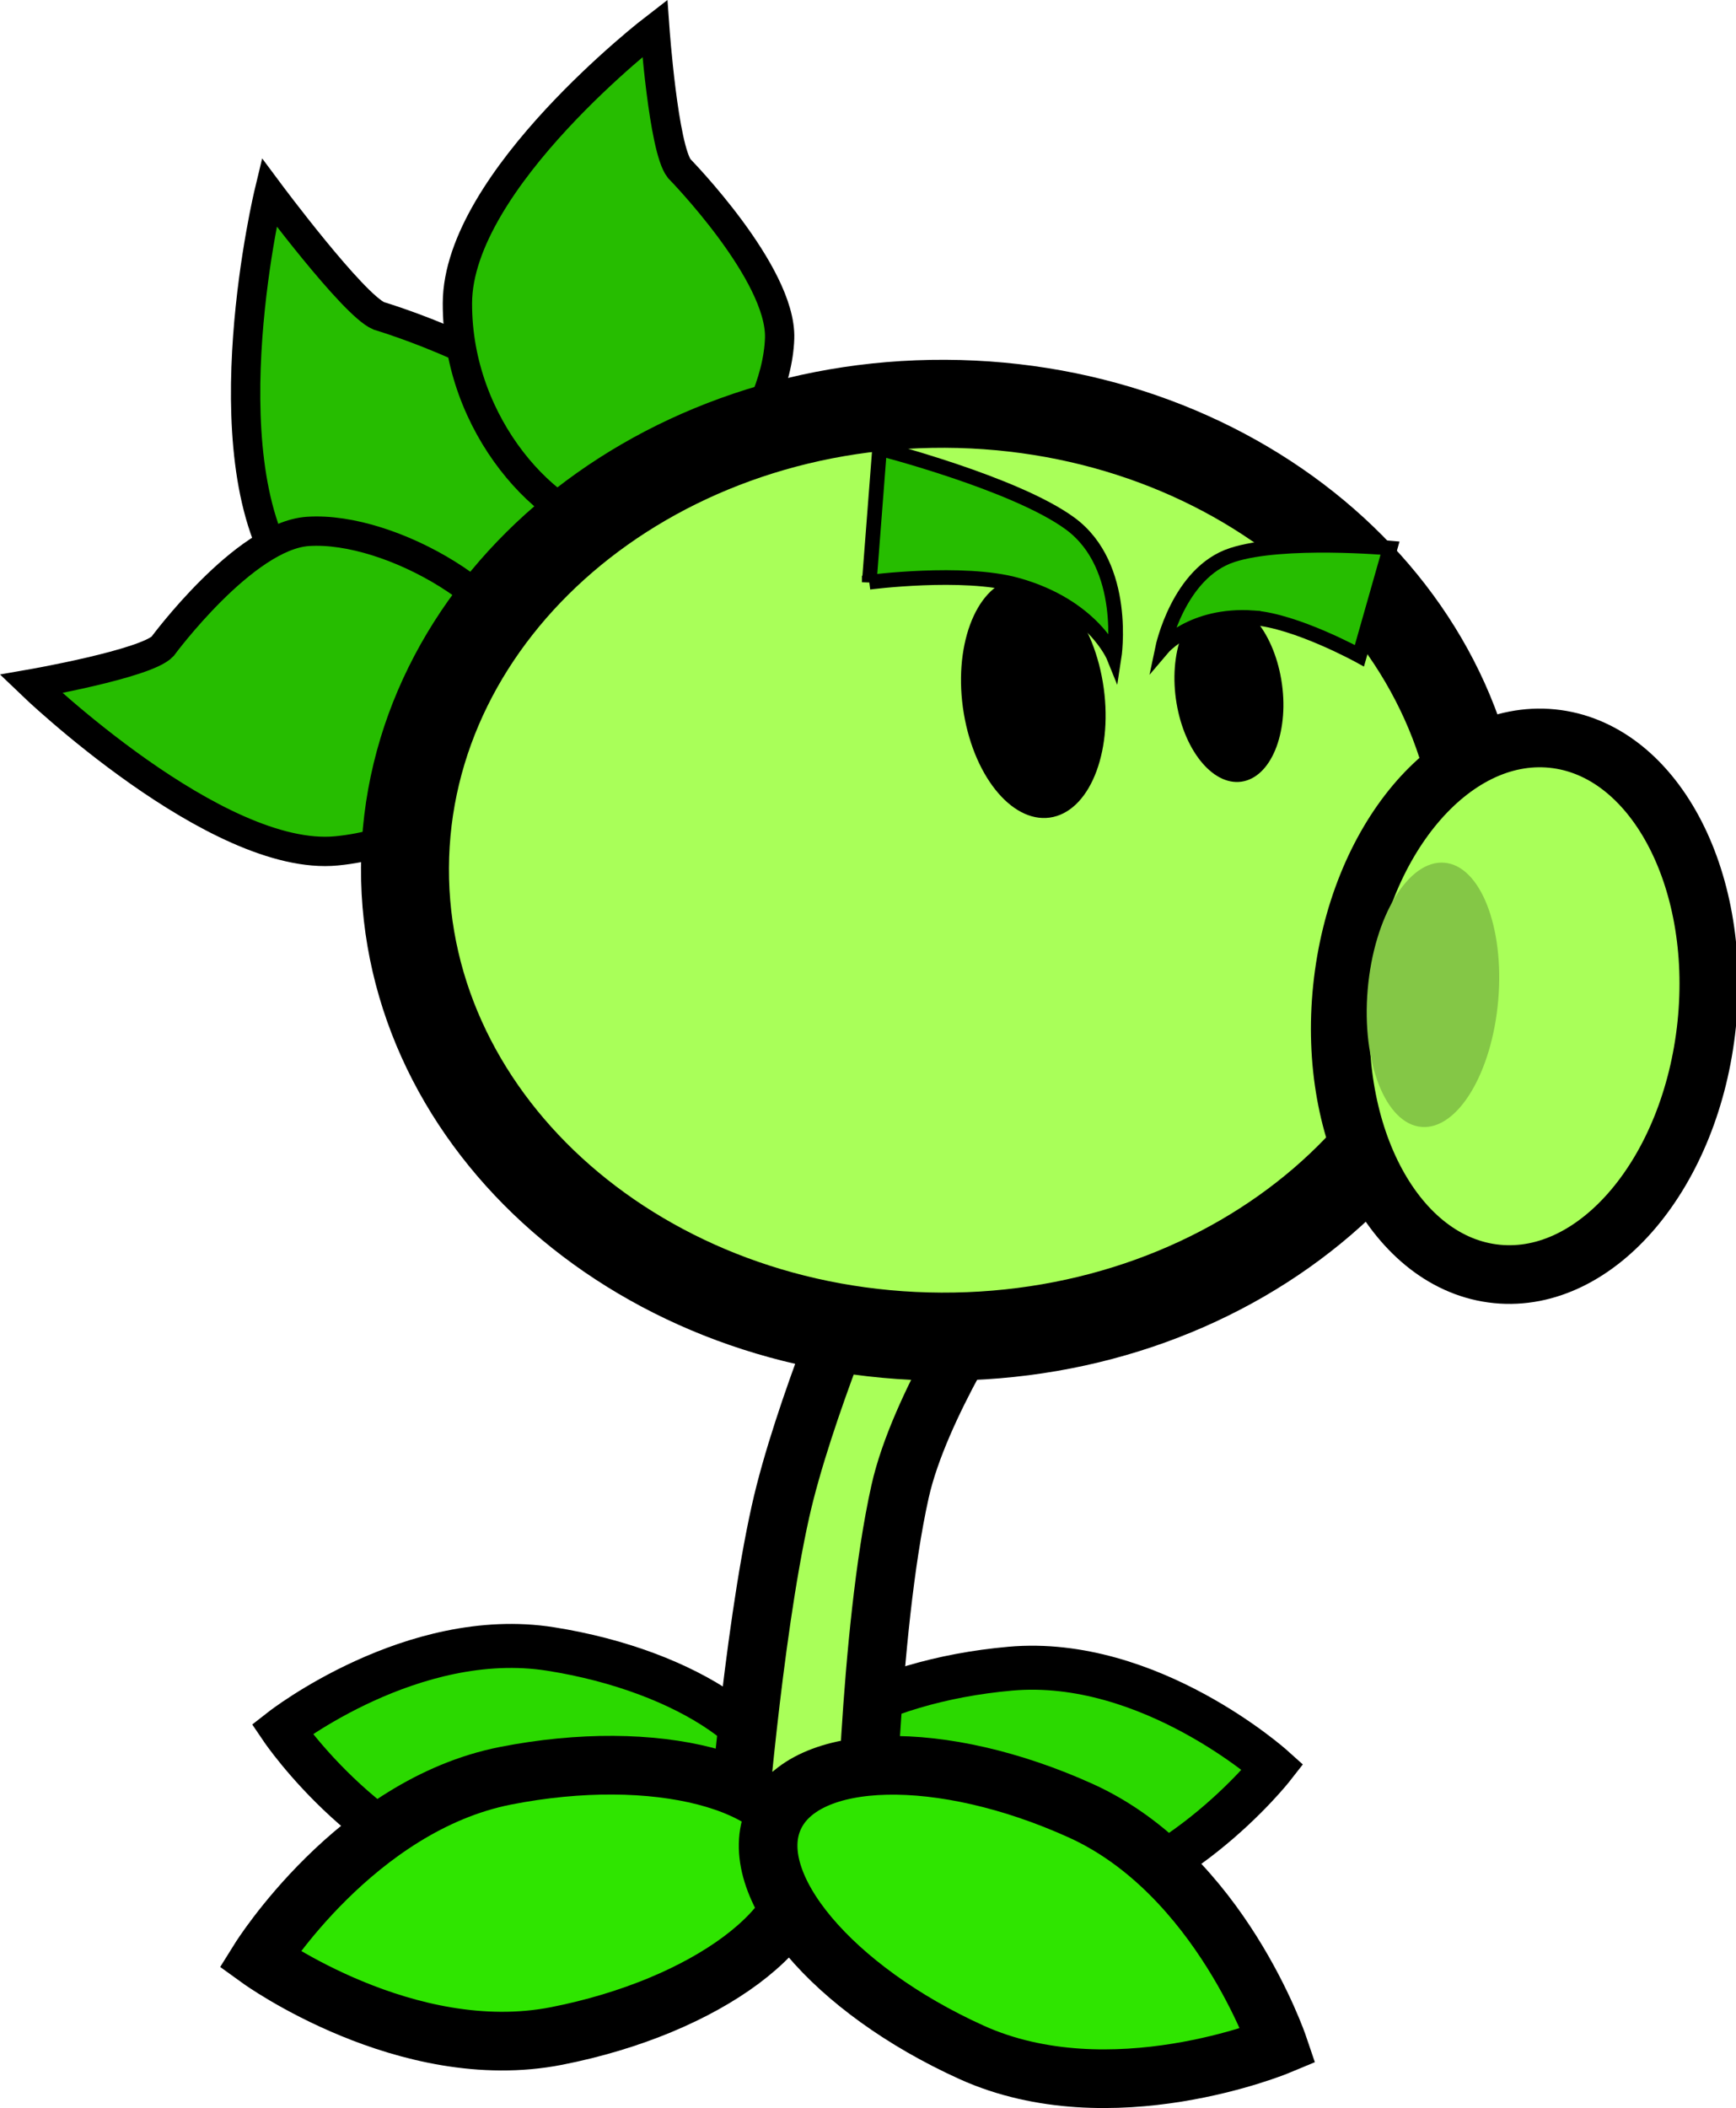 <svg version="1.1" xmlns="http://www.w3.org/2000/svg" xmlns:xlink="http://www.w3.org/1999/xlink" width="59.217" height="71.866" viewBox="0,0,59.217,71.866"><g transform="translate(-212.492,-134.935)"><g data-paper-data="{&quot;isPaintingLayer&quot;:true}" fill="none" fill-rule="nonzero" stroke="none" stroke-width="none" stroke-linecap="butt" stroke-linejoin="miter" stroke-miterlimit="10" stroke-dasharray="" stroke-dashoffset="0" font-family="none" font-weight="none" font-size="none" text-anchor="none" style="mix-blend-mode: normal"><path d="M231.652,159.026c-2.071,1.036 -6.738,-0.443 -9.425,-4.57c-2.686,-4.127 -0.556,-12.966 -0.556,-12.966c0,0 2.863,3.844 3.743,4.214c0,0 5.118,1.52 6.484,3.733c1.799,2.914 1.824,8.553 -0.247,9.589z" data-paper-data="{&quot;origRot&quot;:0,&quot;origPos&quot;:null}" fill="#26bd00" stroke="#000000" stroke-width="1"/><path d="M230.498,157.84c0.179,2.313 -2.434,5.709 -6.527,6.103c-4.093,0.394 -10.421,-5.691 -10.421,-5.691c0,0 3.924,-0.684 4.488,-1.281c0,0 2.784,-3.773 4.956,-3.919c2.86,-0.192 7.325,2.473 7.503,4.786z" data-paper-data="{&quot;origRot&quot;:0,&quot;origPos&quot;:null}" fill="#26bd00" stroke="#000000" stroke-width="1"/><path d="M233.549,153.076c-2.332,-0.284 -5.469,-3.601 -5.454,-7.808c0.014,-4.207 6.733,-9.37 6.733,-9.37c0,0 0.292,4.096 0.833,4.784c0,0 3.496,3.565 3.425,5.786c-0.094,2.923 -3.206,6.892 -5.537,6.608z" data-paper-data="{&quot;origRot&quot;:0,&quot;origPos&quot;:null}" fill="#26bd00" stroke="#000000" stroke-width="1"/><path d="M231.271,191.152c4.703,0.742 8.228,3.17 7.873,5.422c-0.355,2.252 -4.456,3.476 -9.16,2.734c-4.703,-0.742 -7.873,-5.422 -7.873,-5.422c0,0 4.456,-3.476 9.16,-2.734z" data-paper-data="{&quot;origRot&quot;:0,&quot;origPos&quot;:null,&quot;index&quot;:null}" fill="#2bd900" stroke="#000000" stroke-width="1.5"/><path d="M255.91,195.178c0,0 -3.482,4.452 -8.226,4.87c-4.743,0.418 -8.751,-1.084 -8.951,-3.355c-0.2,-2.271 3.483,-4.452 8.226,-4.87c4.743,-0.418 8.951,3.355 8.951,3.355z" data-paper-data="{&quot;origRot&quot;:0,&quot;origPos&quot;:null,&quot;index&quot;:null}" fill="#2bd900" stroke="#000000" stroke-width="1.5"/><path d="M237.595,197.895c0,0 0.555,-7.097 1.519,-11.425c0.761,-3.417 2.9,-8.422 2.9,-8.422l4.392,0.978c0,0 -2.563,3.843 -3.212,6.76c-1.075,4.83 -1.206,13.088 -1.206,13.088z" data-paper-data="{&quot;origPos&quot;:null,&quot;origRot&quot;:0}" fill="#a9ff59" stroke="#000000" stroke-width="2"/><path d="M263.02,164.681c-0.038,8.782 -8.287,15.866 -18.425,15.822c-10.138,-0.043 -18.326,-7.198 -18.289,-15.98c0.038,-8.782 8.287,-15.866 18.425,-15.822c10.138,0.043 18.326,7.198 18.289,15.98z" data-paper-data="{&quot;origPos&quot;:null,&quot;origRot&quot;:0}" fill="#a9ff59" stroke="#000000" stroke-width="3"/><path d="M270.71,169.857c-0.521,5.04 -3.726,8.85 -7.158,8.509c-3.432,-0.341 -5.792,-4.703 -5.271,-9.743c0.521,-5.04 3.726,-8.85 7.158,-8.509c3.432,0.341 5.792,4.703 5.271,9.743z" data-paper-data="{&quot;origPos&quot;:null,&quot;origRot&quot;:0}" fill="#a9ff59" stroke="#000000" stroke-width="2"/><path d="M263.598,169.036c-0.215,2.487 -1.387,4.421 -2.616,4.318c-1.229,-0.102 -2.051,-2.202 -1.836,-4.689c0.215,-2.487 1.387,-4.421 2.616,-4.318c1.229,0.102 2.051,2.202 1.836,4.689z" data-paper-data="{&quot;origRot&quot;:0,&quot;origPos&quot;:null}" fill="#84c746" stroke="none" stroke-width="0"/><path d="M229.737,195.474c5.116,-1.005 9.653,0.166 10.134,2.616c0.481,2.45 -3.276,5.25 -8.391,6.255c-5.116,1.005 -10.134,-2.616 -10.134,-2.616c0,0 3.276,-5.25 8.391,-6.255z" data-paper-data="{&quot;origRot&quot;:0,&quot;origPos&quot;:null}" fill="#2fe500" stroke="#000000" stroke-width="2"/><path d="M256.096,204.675c0,0 -5.714,2.377 -10.464,0.228c-4.75,-2.149 -7.766,-5.735 -6.737,-8.009c1.029,-2.275 5.714,-2.377 10.464,-0.228c4.75,2.149 6.737,8.009 6.737,8.009z" data-paper-data="{&quot;origRot&quot;:0,&quot;origPos&quot;:null,&quot;index&quot;:null}" fill="#2fe500" stroke="#000000" stroke-width="2"/><path d="M250.11,158.191c0.376,2.243 -0.381,4.3 -1.69,4.596c-1.309,0.295 -2.675,-1.283 -3.051,-3.526c-0.376,-2.243 0.381,-4.3 1.69,-4.596c1.309,-0.295 2.675,1.283 3.051,3.526z" data-paper-data="{&quot;origPos&quot;:null,&quot;origRot&quot;:0}" fill="#000000" stroke="none" stroke-width="0"/><path d="M256.198,158.106c0.283,1.689 -0.287,3.239 -1.273,3.462c-0.986,0.223 -2.015,-0.966 -2.299,-2.656c-0.283,-1.689 0.287,-3.239 1.273,-3.462c0.986,-0.223 2.015,0.967 2.299,2.656z" data-paper-data="{&quot;origPos&quot;:null,&quot;origRot&quot;:0}" fill="#000000" stroke="none" stroke-width="0"/><path d="M242.144,154.785l0.352,-4.561c0,0 4.619,1.185 6.496,2.557c1.989,1.454 1.503,4.565 1.503,4.565c0,0 -0.702,-1.746 -3.33,-2.471c-1.83,-0.505 -5.021,-0.091 -5.021,-0.091z" data-paper-data="{&quot;origPos&quot;:null,&quot;origRot&quot;:0}" fill="#26bd00" stroke="#000000" stroke-width="0.5"/><path d="M255.238,155.996c-2.09,-0.147 -3.089,1.031 -3.089,1.031c0,0 0.537,-2.571 2.376,-3.17c1.735,-0.565 5.383,-0.238 5.383,-0.238l-1.045,3.671c0,0 -2.169,-1.192 -3.625,-1.294z" data-paper-data="{&quot;origPos&quot;:null,&quot;index&quot;:null,&quot;origRot&quot;:0}" fill="#26bd00" stroke="#000000" stroke-width="0.5"/></g></g></svg>